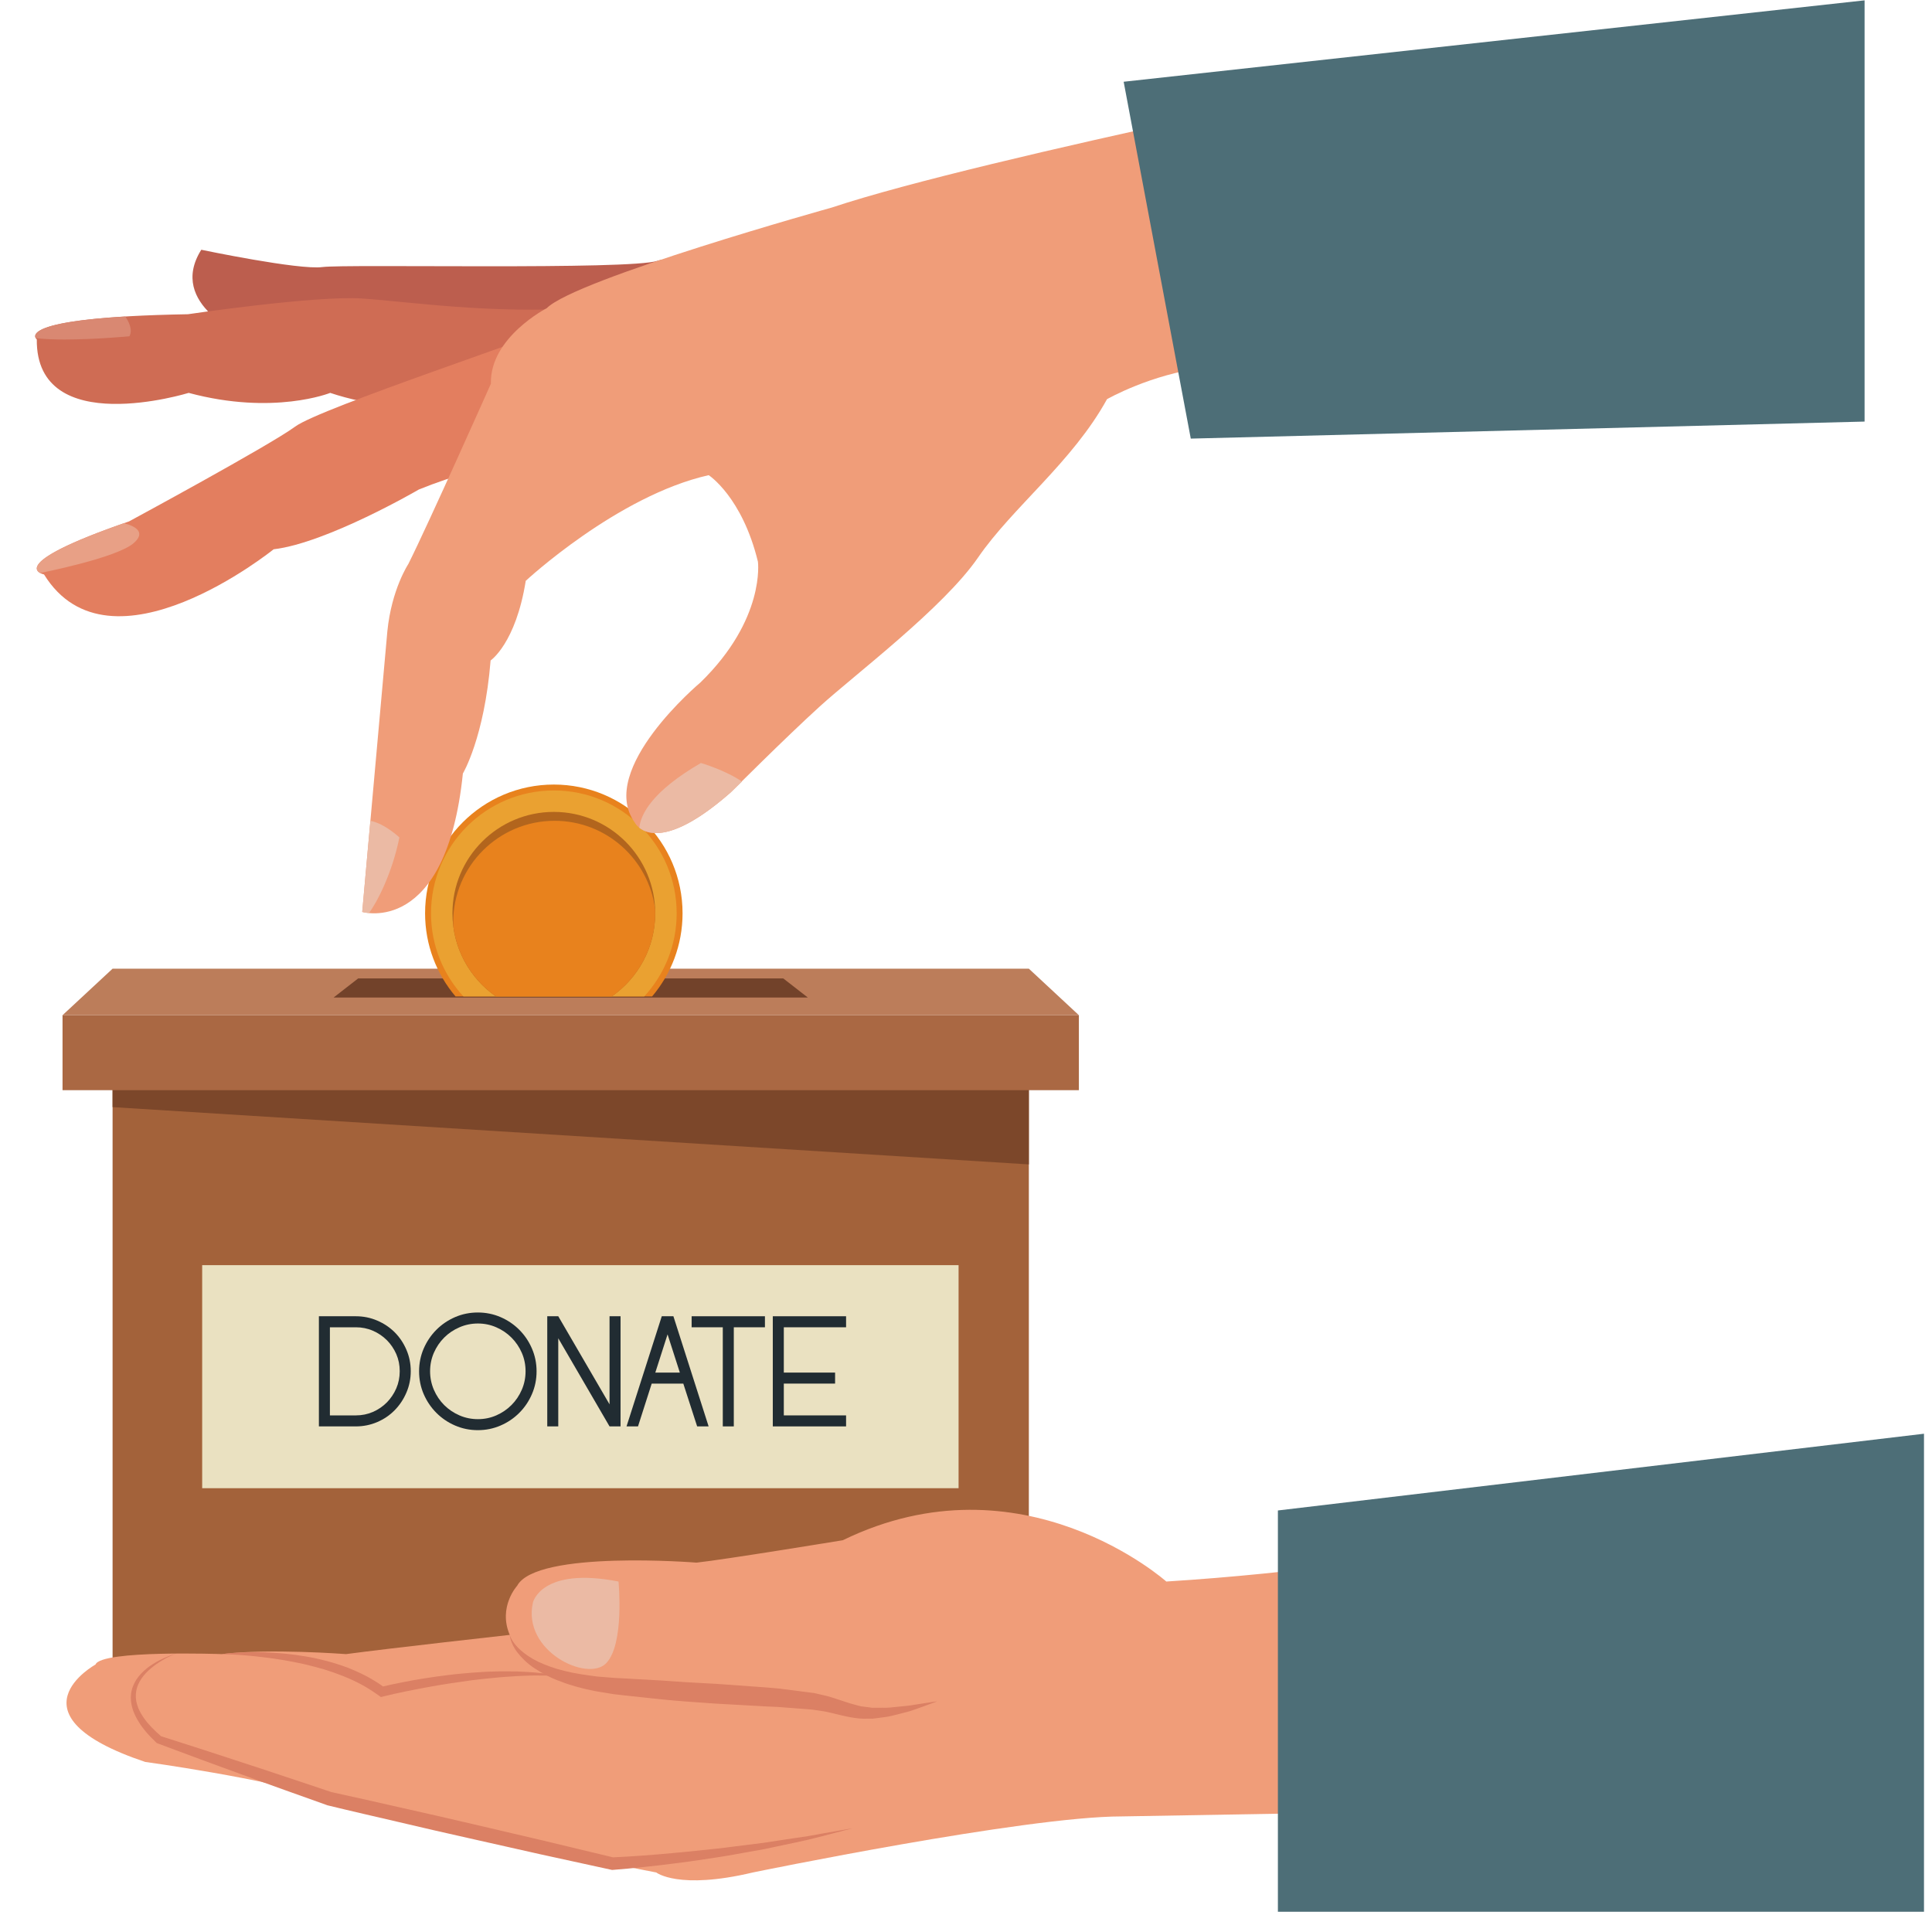 <svg xmlns="http://www.w3.org/2000/svg" xmlns:xlink="http://www.w3.org/1999/xlink" width="500" zoomAndPan="magnify" viewBox="0 0 375 375" height="500" preserveAspectRatio="xMidYMid meet" version="1.0"><defs><clipPath id="id1"><path d="M 248 278 L 373.5 278 L 373.5 371.25 L 248 371.25 Z M 248 278 " clip-rule="nonzero"/></clipPath></defs><rect x="-37.5" width="450" fill="#ffffff" y="-37.5" height="450" fill-opacity="1"/><rect x="-37.5" width="450" fill="#ffffff" y="-37.5" height="450" fill-opacity="1"/><rect x="-37.5" width="450" fill="#ffffff" y="-37.5" height="450" fill-opacity="1"/><rect x="-37.5" width="450" fill="#ffffff" y="-37.5" height="450" fill-opacity="1"/><path fill="#a3623a" d="M 199.699 326.578 L 21.852 326.578 L 21.852 207.848 L 199.699 207.848 L 199.699 326.578 " fill-opacity="1" fill-rule="nonzero"/><path fill="#7c472a" d="M 21.852 214.891 L 199.699 226.012 L 199.699 207.848 L 21.852 207.848 L 21.852 214.891 " fill-opacity="1" fill-rule="nonzero"/><path fill="#aa6843" d="M 209.41 211.602 L 12.137 211.602 L 12.137 197.047 L 209.41 197.047 L 209.41 211.602 " fill-opacity="1" fill-rule="nonzero"/><path fill="#bc7d5a" d="M 209.41 197.047 L 199.699 188.02 L 21.852 188.02 L 12.137 197.047 L 209.41 197.047 " fill-opacity="1" fill-rule="nonzero"/><path fill="#eae1c1" d="M 186.059 288.859 L 39.242 288.859 L 39.242 245.566 L 186.059 245.566 L 186.059 288.859 " fill-opacity="1" fill-rule="nonzero"/><path fill="#212c32" d="M 69.074 274.727 C 70.254 274.727 71.359 274.5 72.383 274.055 C 73.414 273.605 74.312 272.988 75.09 272.207 C 75.859 271.418 76.469 270.512 76.922 269.473 C 77.367 268.438 77.586 267.328 77.586 266.145 C 77.586 264.961 77.367 263.859 76.922 262.832 C 76.469 261.805 75.859 260.902 75.09 260.129 C 74.312 259.355 73.414 258.742 72.383 258.297 C 71.359 257.848 70.254 257.625 69.074 257.625 L 64.035 257.625 L 64.035 274.727 Z M 61.898 255.484 L 69.074 255.484 C 70.539 255.484 71.922 255.766 73.227 256.328 C 74.531 256.887 75.656 257.645 76.613 258.598 C 77.57 259.559 78.328 260.688 78.887 261.992 C 79.449 263.293 79.727 264.68 79.727 266.145 C 79.727 267.609 79.449 268.996 78.887 270.293 C 78.328 271.602 77.57 272.738 76.613 273.715 C 75.656 274.691 74.531 275.461 73.227 276.02 C 71.922 276.578 70.539 276.863 69.074 276.863 L 61.898 276.863 L 61.898 255.484 " fill-opacity="1" fill-rule="nonzero"/><path fill="#212c32" d="M 83.48 266.16 C 83.48 267.422 83.727 268.621 84.211 269.75 C 84.703 270.883 85.367 271.875 86.211 272.719 C 87.059 273.566 88.043 274.23 89.176 274.723 C 90.305 275.215 91.5 275.457 92.762 275.457 C 94.023 275.457 95.215 275.215 96.332 274.723 C 97.449 274.23 98.434 273.566 99.277 272.719 C 100.121 271.875 100.789 270.883 101.281 269.75 C 101.77 268.621 102.012 267.422 102.012 266.16 C 102.012 264.895 101.77 263.699 101.281 262.578 C 100.789 261.457 100.121 260.473 99.277 259.629 C 98.434 258.781 97.449 258.117 96.332 257.629 C 95.215 257.137 94.023 256.891 92.762 256.891 C 91.5 256.891 90.305 257.137 89.176 257.629 C 88.043 258.117 87.059 258.781 86.211 259.629 C 85.367 260.473 84.703 261.457 84.211 262.578 C 83.727 263.699 83.48 264.895 83.48 266.16 Z M 81.344 266.172 C 81.344 264.605 81.645 263.129 82.242 261.746 C 82.844 260.363 83.664 259.152 84.699 258.113 C 85.734 257.074 86.945 256.254 88.324 255.652 C 89.707 255.055 91.184 254.754 92.746 254.754 C 94.312 254.754 95.781 255.055 97.164 255.652 C 98.551 256.254 99.762 257.074 100.793 258.113 C 101.832 259.152 102.652 260.363 103.246 261.746 C 103.848 263.129 104.148 264.605 104.148 266.172 C 104.148 267.742 103.848 269.219 103.246 270.602 C 102.652 271.988 101.832 273.195 100.793 274.234 C 99.762 275.273 98.551 276.094 97.164 276.691 C 95.781 277.293 94.312 277.594 92.746 277.594 C 91.184 277.594 89.707 277.293 88.324 276.691 C 86.945 276.094 85.734 275.273 84.699 274.234 C 83.664 273.195 82.844 271.988 82.242 270.602 C 81.645 269.219 81.344 267.742 81.344 266.172 " fill-opacity="1" fill-rule="nonzero"/><path fill="#212c32" d="M 118.312 255.484 L 120.449 255.484 L 120.449 276.863 L 118.312 276.863 L 108.359 259.758 L 108.359 276.863 L 106.223 276.863 L 106.223 255.484 L 108.359 255.484 L 118.312 272.582 L 118.312 255.484 " fill-opacity="1" fill-rule="nonzero"/><path fill="#212c32" d="M 127.195 266.418 L 131.957 266.418 L 129.574 259 Z M 137.543 276.863 L 135.316 276.863 L 132.629 268.555 L 126.496 268.555 L 123.836 276.863 L 121.609 276.863 L 128.449 255.484 L 130.707 255.484 L 137.543 276.863 " fill-opacity="1" fill-rule="nonzero"/><path fill="#212c32" d="M 134.246 257.625 L 134.246 255.484 L 148.473 255.484 L 148.473 257.625 L 142.43 257.625 L 142.43 276.863 L 140.293 276.863 L 140.293 257.625 L 134.246 257.625 " fill-opacity="1" fill-rule="nonzero"/><path fill="#212c32" d="M 150 255.484 L 164.223 255.484 L 164.223 257.625 L 152.137 257.625 L 152.137 266.418 L 162.09 266.418 L 162.09 268.555 L 152.137 268.555 L 152.137 274.727 L 164.223 274.727 L 164.223 276.863 L 150 276.863 L 150 255.484 " fill-opacity="1" fill-rule="nonzero"/><path fill="#72422a" d="M 156.797 193.617 L 64.754 193.617 L 69.516 189.914 L 152.035 189.914 L 156.797 193.617 " fill-opacity="1" fill-rule="nonzero"/><path fill="#f09d79" d="M 226.379 306.973 C 226.379 306.973 198.41 281.996 163.59 298.957 C 163.59 298.957 140.555 302.734 135.195 303.305 C 135.195 303.305 104.125 300.824 100.379 307.797 C 100.379 307.797 96.625 311.898 98.938 317.332 C 98.938 317.332 75.734 319.914 67.164 321.062 C 67.164 321.062 52.164 319.914 43.059 321.062 C 43.059 321.062 19.605 320.223 18.535 323.086 C 18.535 323.086 0.859 332.824 28.176 341.988 C 28.176 341.988 51.094 345.117 63.953 349.129 C 63.953 349.129 111.844 360.582 127.379 363.445 C 127.379 363.445 131.668 366.883 146.129 363.445 C 146.129 363.445 198.945 352.566 217.691 352.566 C 217.691 352.566 313.957 350.844 324.832 350.844 L 324.832 292.422 C 324.832 292.422 276.988 303.82 226.379 306.973 " fill-opacity="1" fill-rule="nonzero"/><path fill="#db8064" d="M 98.938 317.332 C 98.938 317.332 99.02 317.672 99.328 318.223 C 99.629 318.777 100.184 319.52 101.043 320.293 C 101.902 321.062 103.055 321.859 104.496 322.559 C 105.953 323.223 107.641 323.871 109.574 324.32 C 111.484 324.82 113.629 325.113 115.883 325.41 C 117.023 325.504 118.191 325.598 119.387 325.691 C 120.582 325.73 121.855 325.824 123.121 325.891 C 125.672 326.047 128.305 326.156 130.98 326.363 C 133.652 326.566 136.355 326.676 139.062 326.836 C 141.777 327.035 144.496 327.227 147.168 327.418 C 148.512 327.508 149.84 327.617 151.152 327.742 C 152.477 327.91 153.785 328.074 155.074 328.242 C 155.719 328.324 156.355 328.406 156.984 328.488 L 157.926 328.605 L 158.121 328.637 L 158.461 328.715 L 158.91 328.824 C 159.512 328.961 160.102 329.102 160.688 329.238 C 161.289 329.41 161.895 329.617 162.488 329.801 C 163.047 329.988 163.602 330.168 164.148 330.348 C 164.676 330.531 165.199 330.703 165.688 330.816 C 166.18 330.941 166.668 331.105 167.156 331.199 C 167.648 331.262 168.129 331.324 168.605 331.383 C 168.844 331.418 169.078 331.445 169.312 331.477 C 169.551 331.484 169.785 331.469 170.02 331.469 C 170.492 331.469 170.953 331.465 171.398 331.465 C 172.297 331.512 173.164 331.391 173.973 331.309 C 174.793 331.227 175.559 331.152 176.262 331.078 C 176.973 330.996 177.621 330.871 178.207 330.781 C 180.559 330.402 181.922 330.223 181.922 330.223 C 181.922 330.223 180.648 330.715 178.387 331.52 C 177.816 331.715 177.191 331.957 176.5 332.168 C 175.793 332.348 175.027 332.547 174.215 332.762 C 173.391 332.961 172.523 333.215 171.559 333.312 C 171.078 333.375 170.59 333.441 170.086 333.504 C 169.828 333.535 169.574 333.57 169.312 333.598 C 169.047 333.59 168.777 333.59 168.508 333.586 C 166.328 333.727 163.926 333.094 161.746 332.57 C 161.207 332.449 160.664 332.324 160.113 332.199 C 159.523 332.109 158.922 332.02 158.312 331.93 L 157.855 331.863 L 157.629 331.828 L 157.512 331.809 C 157.656 331.832 157.535 331.816 157.562 331.82 L 157.531 331.82 L 157.473 331.816 L 156.559 331.742 C 155.941 331.699 155.316 331.648 154.691 331.602 C 153.441 331.504 152.172 331.406 150.883 331.312 C 149.57 331.266 148.246 331.203 146.914 331.117 C 144.238 330.969 141.523 330.82 138.805 330.664 C 136.082 330.457 133.344 330.301 130.68 330.059 C 128.008 329.832 125.387 329.508 122.848 329.254 C 121.57 329.109 120.348 328.996 119.09 328.832 C 117.852 328.629 116.637 328.43 115.449 328.234 C 113.094 327.758 110.883 327.18 108.914 326.41 C 106.922 325.727 105.199 324.754 103.758 323.82 C 102.316 322.871 101.238 321.773 100.48 320.805 C 99.707 319.836 99.332 318.918 99.141 318.301 C 98.945 317.676 98.938 317.332 98.938 317.332 " fill-opacity="1" fill-rule="nonzero"/><path fill="#db8064" d="M 43.059 321.062 C 44.406 320.883 45.762 320.785 47.121 320.742 C 48.484 320.695 49.844 320.68 51.211 320.711 C 53.938 320.793 56.664 321.055 59.367 321.52 C 62.074 321.977 64.746 322.688 67.352 323.641 C 68.641 324.148 69.914 324.715 71.152 325.359 C 71.758 325.703 72.379 326.027 72.961 326.41 C 73.566 326.77 74.129 327.195 74.703 327.605 L 73.898 327.441 C 75.363 327.094 76.797 326.785 78.254 326.504 C 79.711 326.215 81.164 325.953 82.629 325.73 C 84.09 325.508 85.559 325.289 87.027 325.121 C 88.492 324.926 89.973 324.816 91.445 324.68 C 92.926 324.586 94.398 324.461 95.879 324.441 C 97.359 324.387 98.844 324.406 100.324 324.426 C 101.801 324.512 103.281 324.551 104.75 324.727 C 105.484 324.805 106.223 324.848 106.953 324.984 L 109.133 325.352 L 106.926 325.262 C 106.195 325.207 105.457 325.227 104.727 325.215 C 103.262 325.18 101.793 325.281 100.332 325.328 C 98.871 325.445 97.41 325.5 95.953 325.664 C 94.5 325.789 93.047 325.965 91.594 326.133 C 88.695 326.527 85.805 326.957 82.926 327.492 C 80.059 328.027 77.172 328.59 74.363 329.289 L 73.934 329.398 L 73.559 329.129 C 72.5 328.371 71.41 327.656 70.258 327.023 C 69.102 326.402 67.906 325.852 66.684 325.355 C 65.453 324.871 64.203 324.426 62.934 324.031 C 61.656 323.66 60.367 323.328 59.066 323.016 C 56.461 322.438 53.812 321.984 51.141 321.672 C 49.805 321.504 48.457 321.363 47.113 321.266 C 45.766 321.176 44.414 321.098 43.059 321.062 " fill-opacity="1" fill-rule="nonzero"/><path fill="#db8064" d="M 34.07 320.992 C 32.34 321.695 30.711 322.641 29.301 323.82 C 28.602 324.41 27.961 325.07 27.457 325.816 C 26.949 326.551 26.59 327.375 26.441 328.227 C 26.371 328.652 26.348 329.078 26.367 329.508 L 26.438 330.152 L 26.59 330.781 C 26.723 331.191 26.848 331.609 27.059 332 C 27.234 332.398 27.473 332.773 27.711 333.148 C 27.941 333.527 28.234 333.871 28.496 334.227 C 28.793 334.562 29.078 334.91 29.391 335.234 C 30.016 335.887 30.684 336.504 31.371 337.102 L 31.109 336.949 C 36.672 338.719 42.23 340.512 47.77 342.34 C 53.324 344.141 58.852 346.02 64.387 347.863 L 64.25 347.824 C 68.84 348.812 73.418 349.875 78 350.902 C 82.582 351.934 87.164 352.969 91.738 354.047 L 105.457 357.258 L 119.16 360.551 L 118.82 360.52 C 120.758 360.43 122.723 360.316 124.672 360.168 C 126.625 360.035 128.578 359.863 130.531 359.684 C 132.48 359.512 134.434 359.316 136.383 359.102 C 138.332 358.898 140.285 358.715 142.23 358.441 L 148.074 357.707 L 153.898 356.824 L 156.812 356.395 L 159.715 355.867 L 165.531 354.855 L 159.812 356.348 L 156.949 357.07 L 154.062 357.703 L 148.277 358.926 L 142.453 359.969 C 140.512 360.328 138.562 360.602 136.609 360.902 C 134.66 361.199 132.707 361.488 130.75 361.711 C 128.793 361.961 126.832 362.195 124.863 362.395 C 122.898 362.609 120.941 362.789 118.949 362.945 L 118.805 362.953 L 118.617 362.914 L 104.848 359.906 L 91.102 356.812 C 86.516 355.793 81.941 354.73 77.371 353.656 C 72.793 352.582 68.215 351.547 63.648 350.43 L 63.566 350.414 L 63.512 350.391 C 58.02 348.422 52.512 346.484 47.035 344.465 C 41.547 342.477 36.074 340.445 30.609 338.398 L 30.441 338.336 L 30.348 338.25 C 29.656 337.582 28.977 336.902 28.348 336.164 C 28.039 335.793 27.754 335.402 27.453 335.02 C 27.188 334.609 26.898 334.219 26.664 333.785 C 26.426 333.352 26.195 332.926 26.012 332.457 C 25.809 332.008 25.684 331.516 25.559 331.035 L 25.434 330.293 L 25.391 329.539 C 25.398 329.027 25.449 328.523 25.574 328.039 C 25.82 327.059 26.305 326.168 26.906 325.406 C 27.512 324.648 28.234 324 29.004 323.441 C 30.559 322.34 32.285 321.547 34.07 320.992 " fill-opacity="1" fill-rule="nonzero"/><path fill="#ebbaa4" d="M 120.051 306.973 C 120.051 306.973 121.258 319.145 117.641 322.848 C 114.023 326.551 101.297 320.488 103.445 311.035 C 103.445 311.035 105.051 304.051 120.051 306.973 " fill-opacity="1" fill-rule="nonzero"/><g clip-path="url(#id1)"><path fill="#4d6e77" d="M 248.039 293.18 L 248.039 371.074 L 373.445 371.074 L 373.445 278.285 L 248.039 293.18 " fill-opacity="1" fill-rule="nonzero"/></g><path fill="#e8821d" d="M 126.57 193.414 C 130.258 189.062 132.484 183.426 132.484 177.273 C 132.484 163.469 121.297 152.281 107.5 152.281 C 93.699 152.281 82.508 163.469 82.508 177.273 C 82.508 183.426 84.738 189.062 88.422 193.414 L 126.57 193.414 " fill-opacity="1" fill-rule="nonzero"/><path fill="#eaa131" d="M 125.043 193.414 C 128.949 189.164 131.34 183.5 131.34 177.273 C 131.34 164.105 120.664 153.426 107.5 153.426 C 94.332 153.426 83.66 164.105 83.66 177.273 C 83.66 183.5 86.043 189.164 89.953 193.414 L 125.043 193.414 " fill-opacity="1" fill-rule="nonzero"/><path fill="#b2651d" d="M 96.258 193.414 L 118.738 193.414 C 123.832 189.859 127.176 183.961 127.176 177.273 C 127.176 166.402 118.367 157.59 107.5 157.59 C 96.629 157.59 87.82 166.402 87.82 177.273 C 87.82 183.961 91.16 189.859 96.258 193.414 " fill-opacity="1" fill-rule="nonzero"/><path fill="#e8821d" d="M 96.266 193.414 L 118.738 193.414 C 123.832 189.859 127.176 183.961 127.176 177.273 C 127.176 177.004 127.168 176.742 127.156 176.473 C 125.914 166.793 117.656 159.316 107.645 159.316 C 96.777 159.316 87.969 168.125 87.969 178.996 C 87.969 179.266 87.977 179.535 87.988 179.801 C 88.707 185.434 91.824 190.312 96.266 193.414 " fill-opacity="1" fill-rule="nonzero"/><path fill="#bc5e4e" d="M 47.613 65.27 C 47.613 65.27 32.352 59.164 39.07 48.477 C 39.07 48.477 58.008 52.449 62.578 51.836 C 67.145 51.227 122.109 52.449 127.664 50.617 C 133.215 48.781 111.707 61.297 111.707 61.297 L 47.613 65.27 " fill-opacity="1" fill-rule="nonzero"/><path fill="#cf6c54" d="M 95.438 78.309 C 95.438 78.309 79.254 81.324 64.094 76.258 C 64.094 76.258 53.109 80.688 36.625 76.258 C 36.625 76.258 6.953 85.418 7.141 65.879 C 7.141 65.879 1.676 61.605 36.473 60.992 C 36.473 60.992 61.254 57.332 70.309 57.941 C 79.355 58.551 95.348 60.992 113.293 59.773 C 131.242 58.551 95.438 78.309 95.438 78.309 " fill-opacity="1" fill-rule="nonzero"/><path fill="#e37e5f" d="M 108.043 88.047 C 108.043 88.047 94.828 89.523 81.293 95.016 C 81.293 95.016 63.484 105.395 53.109 106.617 C 53.109 106.617 21.363 132.262 8.547 111.5 C 8.547 111.5 0 109.84 25.031 101.211 C 25.031 101.211 52.312 86.469 57.285 82.805 C 62.262 79.141 105.117 65.098 113.293 61.434 L 108.043 88.047 " fill-opacity="1" fill-rule="nonzero"/><path fill="#f09d79" d="M 95.227 128.195 C 95.227 128.195 100.109 124.898 102.047 112.738 C 102.047 112.738 119.844 96.203 137.559 92.23 C 137.559 92.23 144.051 96.43 147.113 109.023 C 147.113 109.023 148.605 120.164 135.941 132.477 C 135.941 132.477 115.852 149.297 123.18 159.613 C 123.18 159.613 126.734 167.074 141.84 153.797 C 141.84 153.797 152.402 143.223 159.121 137.117 C 165.828 131.012 183.129 117.984 189.84 108.215 C 196.555 98.445 208.152 89.691 214.871 77.48 C 214.871 77.48 223.414 72.594 233.793 71.375 C 244.168 70.156 285.066 68.934 300.328 66.488 C 315.586 64.047 281.105 12.602 281.105 12.602 C 281.105 12.602 190.762 30.512 161.465 40.281 C 161.465 40.281 111.812 54.121 106.117 59.82 C 106.117 59.82 95.039 65.516 95.285 74.473 C 95.285 74.473 83.328 101.34 79.254 109.48 C 79.254 109.48 76.004 114.367 75.188 122.504 L 70.309 177.004 C 70.309 177.004 86.582 181.891 89.844 150.137 C 89.844 150.137 94.004 143.223 95.227 128.195 " fill-opacity="1" fill-rule="nonzero"/><path fill="#ebbaa4" d="M 70.309 177.004 L 71.887 159.32 C 74.707 159.859 77.523 162.551 77.523 162.551 C 76.113 169.512 73.184 175.152 71.613 177.227 C 70.801 177.148 70.309 177.004 70.309 177.004 " fill-opacity="1" fill-rule="nonzero"/><path fill="#ebbaa4" d="M 124.09 160.668 C 124.355 158.102 126.496 153.637 136.043 148.098 C 136.043 148.098 140.859 149.504 144.02 151.707 C 142.672 153 141.84 153.797 141.84 153.797 C 130.758 163.539 125.895 162.117 124.09 160.668 " fill-opacity="1" fill-rule="nonzero"/><path fill="#e8a086" d="M 7.789 111.223 C 6.453 110.492 5.395 108.082 24.039 101.555 C 26.367 102.133 28.348 103.348 25.941 105.426 C 22.586 108.324 7.793 111.219 7.789 111.223 " fill-opacity="1" fill-rule="nonzero"/><path fill="#d98872" d="M 12.543 65.898 C 10.523 65.898 8.562 65.828 6.941 65.637 C 6.488 64.875 6.609 62.492 24.316 61.434 C 25.043 62.488 25.785 64.016 25.125 65.27 C 25.125 65.27 18.555 65.898 12.543 65.898 " fill-opacity="1" fill-rule="nonzero"/><path fill="#4d6e77" d="M 361.914 0.066 L 361.914 81.828 L 231.129 85.133 L 218.102 15.867 L 361.914 0.066 " fill-opacity="1" fill-rule="nonzero"/></svg>